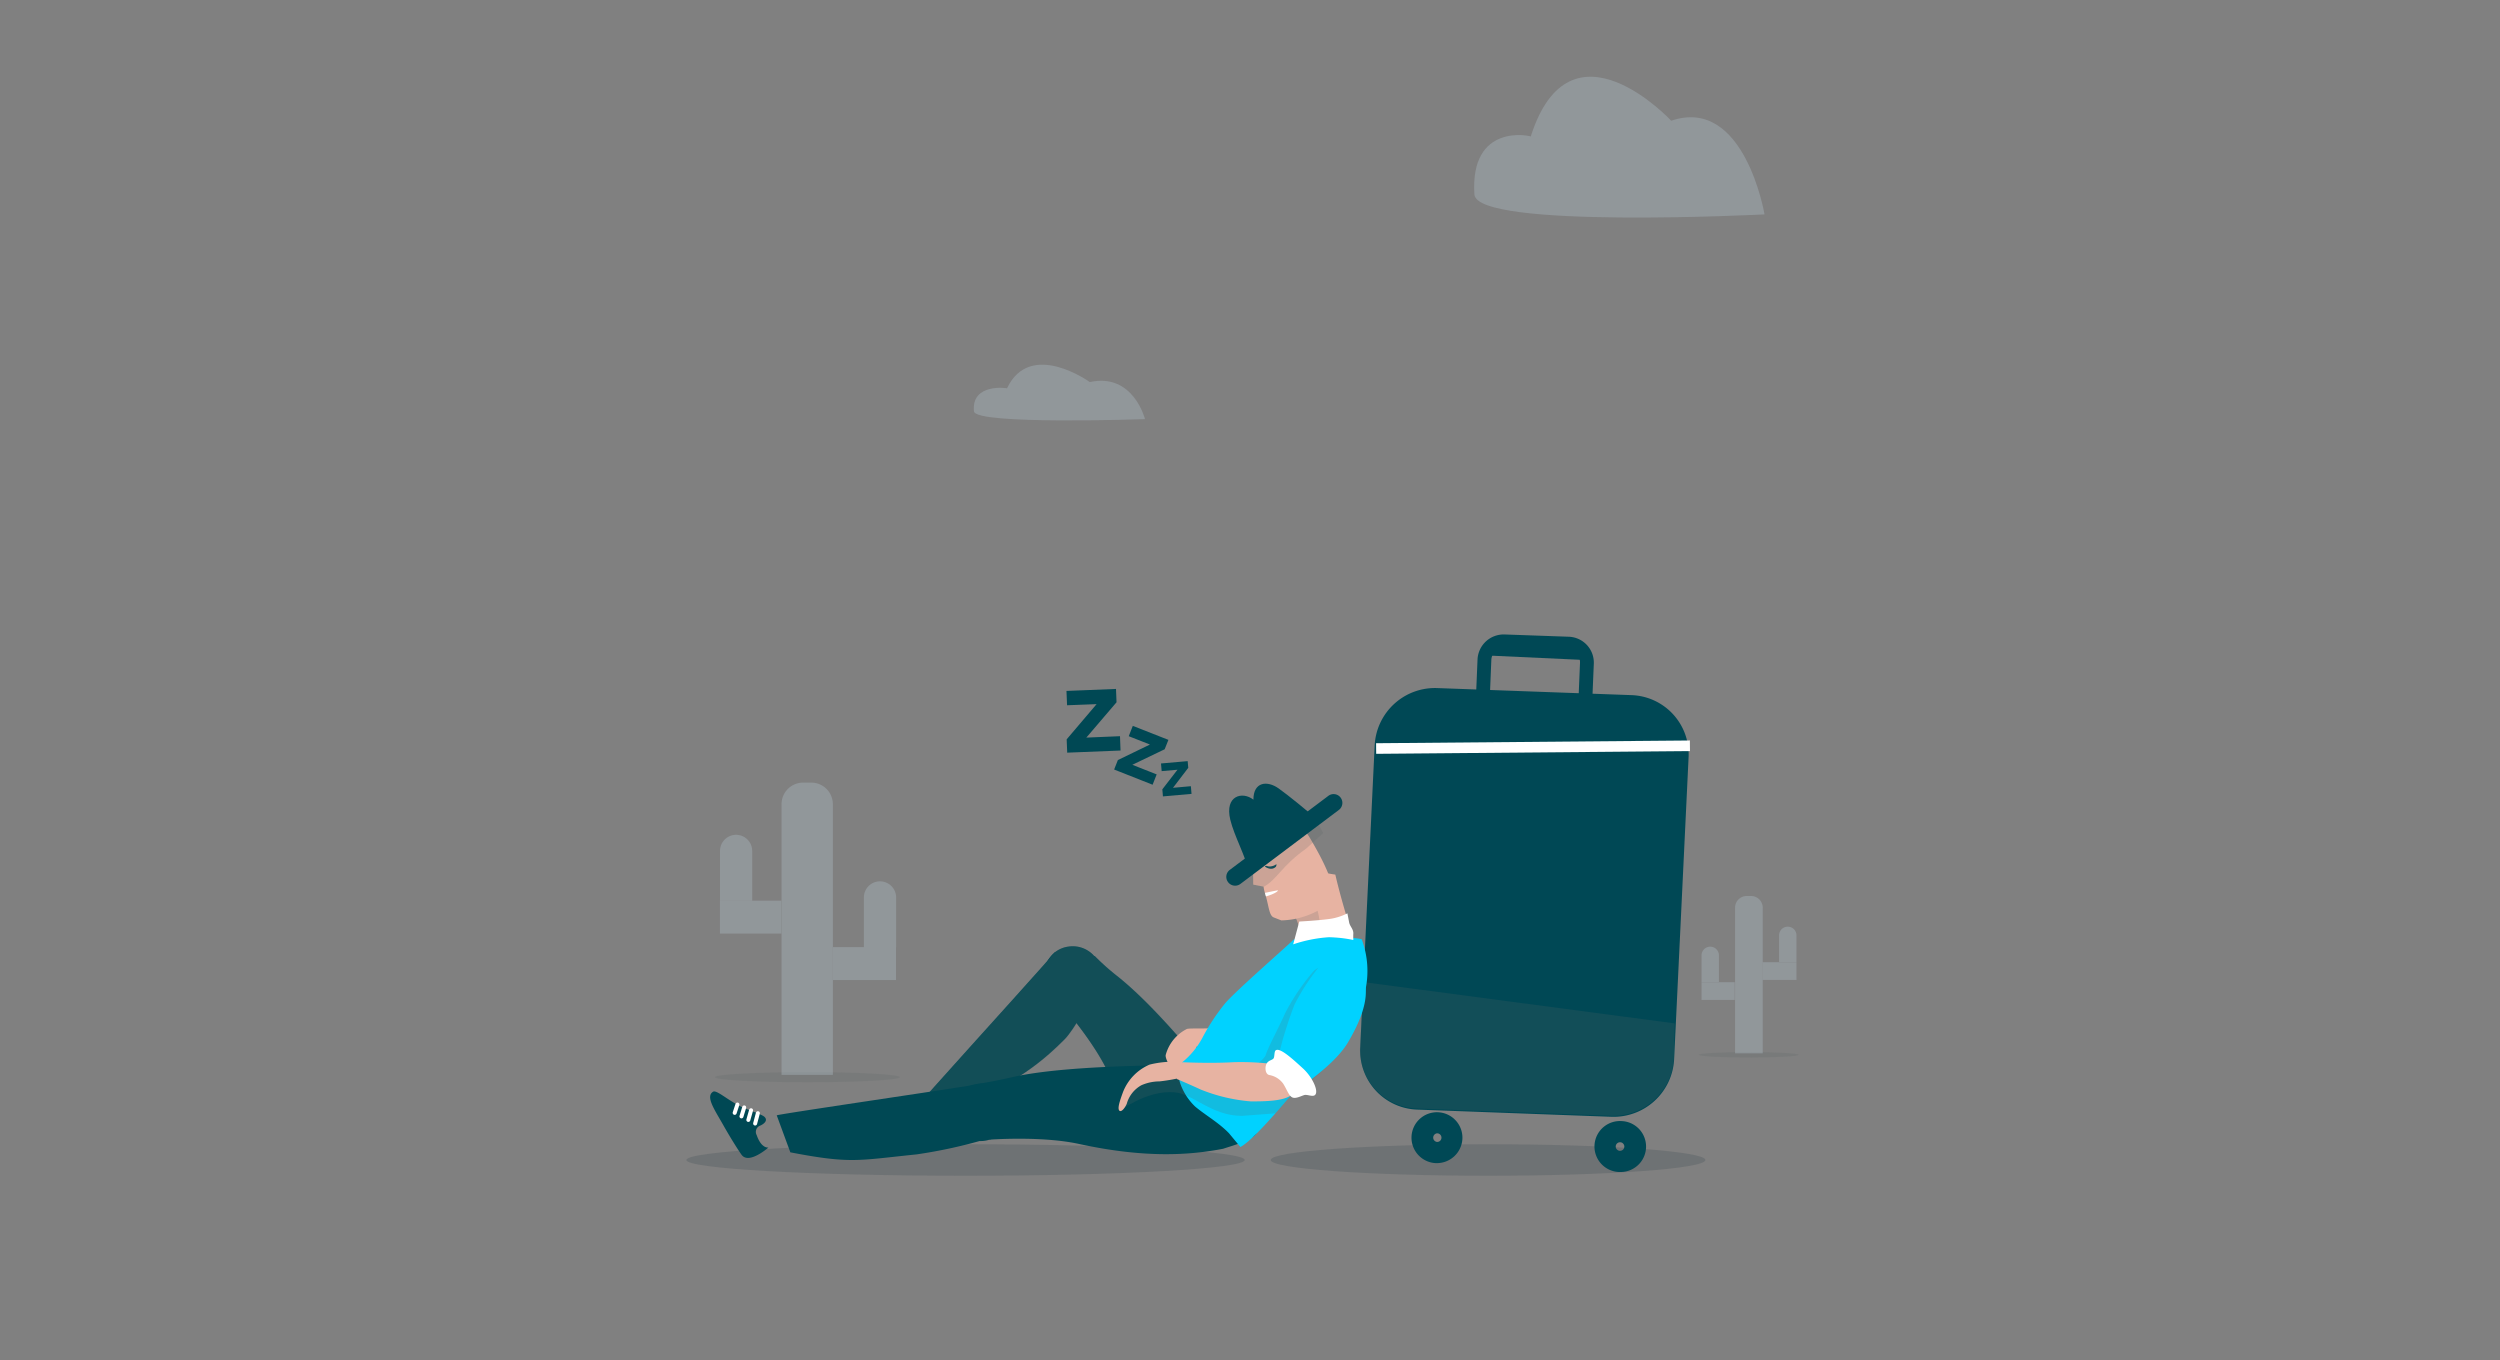 <svg xmlns="http://www.w3.org/2000/svg" width="375" height="204" fill="none">
    <rect width="100%" height="100%" fill="#808080" stroke="none"/>
    <defs>
        <style>
            .cls-2 {
                fill: #5d6468;
                mix-blend-mode: multiply;
                opacity: .2
            }

            .cls-3 {
                fill: #004855
            }

            .cls-4 {
                fill: #fff
            }

            .cls-5 {
                fill: #004854
            }

            .cls-6 {
                fill: none;
                stroke: #fff;
                stroke-linecap: round;
                stroke-miterlimit: 10;
                stroke-width: .6px
            }

            .cls-7 {
                fill: #e7b3a2
            }

            .cls-9 {
                fill: #00d2ff
            }

            .cls-10 {
                opacity: .4
            }

            .cls-11 {
                fill: #aab8c1
            }
        </style>
    </defs>
    <g style="isolation:isolate">
        <g id="_202109_Product_Empty_State_Payment_History_375x204"
            data-name="202109_Product_Empty_State_Payment_History_375x204">
            <ellipse cx="223.21" cy="174" class="cls-2" rx="32.6" ry="2.36" style="opacity: 0.5;" />
            <path
                d="m238.47 113.91-2.07-.09.6-14.38a1.76 1.76 0 0 0-.47-1.31 1.81 1.81 0 0 0-1.28-.59l-9.61-.35A1.87 1.87 0 0 0 223.7 99l-.59 14.41-2.08-.09.6-14.41a3.93 3.93 0 0 1 4.07-3.74l9.62.34a3.89 3.89 0 0 1 3.75 4.08Z"
                class="cls-3" />
            <path
                d="M251.12 158.88a9.1 9.1 0 0 1-9.38 8.64l-29.16-1.08a8.86 8.86 0 0 1-8.55-9.28l2.17-45.33a9.06 9.06 0 0 1 9.37-8.62l29.18 1.06a8.88 8.88 0 0 1 8.54 9.27Z"
                class="cls-3" />
            <path
                d="M215.55 174.47h-.19a3.82 3.82 0 1 1 4-3.64 3.84 3.84 0 0 1-3.81 3.64Zm0-4.47a.65.65 0 0 0 0 1.29.64.64 0 0 0 .67-.61.65.65 0 0 0-.61-.68ZM243 175.8h-.19a3.82 3.82 0 0 1 .37-7.64 3.82 3.82 0 0 1-.18 7.64Zm0-4.46a.64.64 0 0 0-.64.61.62.62 0 0 0 .17.46.61.61 0 0 0 .44.21.64.64 0 0 0 .68-.61.62.62 0 0 0-.17-.46.59.59 0 0 0-.45-.21Z"
                class="cls-3" />
            <path d="m206.413 111.484 47.068-.41.014 1.59-47.068.41z" class="cls-4" />
            <path d="m223.282 98.332.11-2.377 14.205.657-.11 2.378z" class="cls-3" />
            <path d="M204 157a8.85 8.85 0 0 0 8.55 9.27l29.16 1.09a9.1 9.1 0 0 0 9.38-8.65l.12-5.2-46.73-6.2Z"
                class="cls-2" />
            <ellipse cx="144.83" cy="174" class="cls-2" rx="41.87" ry="2.36" style="opacity: 0.5;" />
            <path
                d="M137.54 166c.21-.44 15.36-17.11 18.48-20.65.28-.33.55-.63.79-.89l1.44-1.64s6.46 4.72 5.89 5.89-2.95 5.67-4.45 7.19c-6.25 6.3-8.83 5.89-17.05 13.08Z"
                class="cls-5" />
            <path
                d="M157.39 148.7a4.31 4.31 0 0 1-.69-3.42 3.9 3.9 0 0 1 .3-.87 4.26 4.26 0 0 1 1.41-1.7 4.16 4.16 0 0 1 1.9-.73 4.28 4.28 0 0 1 4.09 1.76 4.32 4.32 0 0 1 .59 3.78 4.21 4.21 0 0 1-1.58 2.18 4.2 4.2 0 0 1-2.33.78 4.26 4.26 0 0 1-3.69-1.78Z"
                class="cls-5" />
            <path
                d="M176.4 173c-3.78-3.29-5.81-3.08-10.29-12.35-2.51-5.21-7.88-11.07-7.88-11.07l4-3.94.46-.54 1.4-1.61.1-.11a36.37 36.37 0 0 0 3.57 3.17c7.16 5.76 16 17.51 16 17.51a102.43 102.43 0 0 0-7.36 8.94Z"
                class="cls-5" />
            <path
                d="M167.79 146.56a36.37 36.37 0 0 1-3.57-3.17l-.07.08a4.29 4.29 0 0 0-3.84-1.49 4.16 4.16 0 0 0-1.9.73 1.42 1.42 0 0 1-.13.12l-.23.26a4.85 4.85 0 0 0-.64.73l-.57.65c-.24.26-.51.56-.79.89-3.12 3.54-18.27 20.21-18.48 20.65l5.1 3c8.22-7.19 10.8-6.78 17.05-13.08a16 16 0 0 0 1.78-2.41 43.72 43.72 0 0 1 4.64 7.18c4.48 9.27 6.51 9.06 10.29 12.35a102.43 102.43 0 0 1 7.39-8.94s-8.82-11.79-16.03-17.55Z"
                class="cls-2" />
            <path
                d="M138 165.83c.87 0 1.15.6.42 1.47a1 1 0 0 0 .07 1.55c1.53 1.59 2.38 1 2.38 1s-1.55 3.53-3.13 2.67c-.68-.37-2.68-1.67-4.51-3-2-1.49-4.12-2.68-3.36-3.82.33-.52 2.58.25 4.84.27.98.03 2.64-.14 3.29-.14Z"
                class="cls-5" />
            <path d="m137.27 165.8.29 1.58M136.16 165.84l.24 1.48M135.05 165.87l.2 1.4M133.94 165.91l.15 1.31"
                class="cls-6" />
            <path
                d="M116.51 167.3c.44-.2 22.73-3.47 27.39-4.22l1.18-.18 2.15-.35s2 7.74.8 8.29a74.66 74.66 0 0 1-10.55 2.32c-8.83.9-9.83 1.44-18.93-.31Z"
                class="cls-5" />
            <path
                d="M142.82 166.55a4.28 4.28 0 0 1 1.64-3.08 4.86 4.86 0 0 1 .78-.49 4.41 4.41 0 0 1 2.17-.41 4.17 4.17 0 0 1 1.93.64 4.27 4.27 0 0 1 .1 7.25 4.23 4.23 0 0 1-2.6.69h-.05a4.28 4.28 0 0 1-4-4.59Z"
                class="cls-5" />
            <path
                d="M183.49 172.31c-4.92.95-11.59 1.47-21.65-.72-5.65-1.23-13.43-.64-13.43-.64l-.77-5.58-.13-.69-.91-2.09s2-.28 5.18-1c8.95-2.09 28.39-1.8 28.39-1.8 0 .85 7.34 6.42 8.32 9.81.37 1.24-4.33 2.45-5 2.71ZM114.33 167.31c.78.37.79 1-.24 1.51a1 1 0 0 0-.59 1.44c.72 2.08 1.76 1.87 1.76 1.87s-2.89 2.56-4 1.12c-.47-.63-1.74-2.65-2.84-4.61-1.25-2.21-2.62-4.16-1.46-4.88.52-.33 2.24 1.31 4.28 2.28.93.42 2.5.96 3.09 1.27Z"
                class="cls-5" />
            <path d="m113.68 166.98-.41 1.55M112.66 166.54l-.41 1.45M111.63 166.11l-.41 1.35M110.61 165.68l-.41 1.25"
                class="cls-6" />
            <path
                d="M202.18 138.1a3.42 3.42 0 0 1-2.34 3.57c-1.49.65-3.37 1.14-3.46.92s-.29-.45-.38-.74l-1.71-4.41-.09-.25-.53-7 6.63 1s.56 2.58 1.88 6.91Z"
                class="cls-7" />
            <path d="M196.47 142.81a2.16 2.16 0 0 1-.38-.74l-1.71-4.42 3.08-1.7s1.83 5.73-.99 6.86Z" class="cls-2" />
            <path
                d="M189.53 133a7 7 0 0 0 .3 1.25c.52 1.82.55 3.08 1.22 3.36l1.15.45a12.06 12.06 0 0 0 5.9-1.7l3.26-.45c-2.36-4.93-1.78-4.93-4.82-10.13-1.54-2.65-3.87-3.27-5.53-2.59a4.79 4.79 0 0 0-3.09 4.5l.07 5Z"
                class="cls-7" />
            <path d="M189.74 133.93c.07.22.14.5.15.53.38-.07 1.83-.62 1.8-.91 0-.03-1.32.25-1.95.38Z" class="cls-4" />
            <path fill="#004856"
                d="M189.75 130s.95.71 1.64 0a.59.59 0 0 0 .07-.38 1.68 1.68 0 0 1-.85.34c-.47.09-.76-.25-.86.04Z" />
            <path
                d="M194.05 125.27s3.85 7.64 5.58 7.58 1.29-1.85 1.29-1.85-2-5.12-2.7-6.65c-.95-2.19-2.79-3-6.52-2.52-3.95.5-6.32 1-5.85 3.11.31 1.39 2.3 2.69 8.2.33Z" />
            <path d="m187.92 129.41 9.16-7.06 1.4 2.61-2.54 2.32c-3.66 2.56-4.39 4.66-6.41 5.76l-1.54-.35Z"
                class="cls-2" />
            <path
                d="M183 154c-1 .45-4.65.15-5 .36a6.14 6.14 0 0 0-3.14 3.87c-.15.6 1 2.49 1.52 2.69a6.22 6.22 0 0 0 3.22-1.21 1 1 0 0 0 .25-1.36c-.25-.37-.57-1.27-.35-1.36s1.19.15 1.69.11a2.66 2.66 0 0 0 1.64-1.41A6.77 6.77 0 0 0 183 154Z"
                class="cls-7" />
            <path
                d="M204.25 140.88c-1.71-.43-9.74-.48-10.32.16s-8.71 7.7-10.21 9.52a31 31 0 0 0-3.37 5.13 12 12 0 0 1-3 3.64c-.54.21-.54 2.49-.4 2.92a8.79 8.79 0 0 0 2.33 3.74c1.6 1.34 3.52 2.39 5.07 4l1.71 2.06c2.65-1.4 9.63-10.39 10.75-11.4s7.35-9.81 8-12.14a13.56 13.56 0 0 0-.56-7.63Z"
                class="cls-9" />
            <path
                d="m181.72 160.94 12.72 2.48-3.11 3.58-5.05.38c-4.53 0-7.28-3.28-10.05-3.53-4.4-.4-8.57 3.09-8.34 2.73 1.16-1.78 2.67-4.28 2.67-4.28Z"
                class="cls-2" />
            <path
                d="M202.11 137a8.62 8.62 0 0 1-2.4.8c-1.71.27-4.82.43-4.82.43l-.91 3.42a21.29 21.29 0 0 1 5.35-1.07 19.68 19.68 0 0 1 3.67.42 9.24 9.24 0 0 1 0-1c0-.67-.52-1.05-.63-1.64Z"
                class="cls-4" />
            <path
                d="M202 146.46c-1-1.2-3.68-2.19-5-.74a32 32 0 0 0-4.28 6.36c-.64 1.5-2.64 5.32-2.85 6.12s-2.59 2.38-2.59 2.38l7.2 2.84a16.67 16.67 0 0 0 6.15-5.51c2.57-4.28 3.92-8.5 1.37-11.45Z"
                class="cls-2" />
            <path
                d="M192 159.76a38.09 38.09 0 0 0-7-.43c-3.53.21-7.64 0-7.64 0l-.86 2.51s1.93.81 3.58 1.58a25.61 25.61 0 0 0 7.54 1.79c2 0 5.46 0 6.36-1.24s-1.98-4.21-1.98-4.21Z"
                class="cls-7" />
            <path
                d="M176.93 159.28a14.94 14.94 0 0 0-4.49.41 7.41 7.41 0 0 0-4 4.15c-.5 1.36-.83 2.41-.55 2.74s.84-.36 1.12-1a4.58 4.58 0 0 1 2.19-2.79 6.74 6.74 0 0 1 2.72-.58 27.16 27.16 0 0 0 3.11-.53l.33-2.39Z"
                class="cls-7" />
            <path
                d="M203.5 145c-1.05-1.21-3.69-2.2-5-.75a32.26 32.26 0 0 0-4.28 6.36c-.64 1.5-1.66 4.76-1.87 5.56s-.75 2.94-.75 2.94l2.86 4.36s5.49-3.46 7.67-7c2.59-4.36 3.94-8.58 1.37-11.47Z"
                class="cls-9" />
            <path
                d="M191.36 157.55c-.26.19-.14 1-.35 1.24s-.71.25-1 .72-.28 1.57.36 1.74a3.25 3.25 0 0 1 2.1 1.29c.57.89.82 1.78 1.35 2.06s1.43-.25 1.86-.35 1.24.32 1.57 0c.6-.53-.36-2.67-1.82-4s-3.43-3.17-4.07-2.7Z"
                class="cls-4" />
            <path
                d="m178.63 117.93.1 1.15-4.29.38-.09-1.06 2.27-2.94-2.37.21-.1-1.15 4-.35.09 1-2.29 3ZM173.5 116.16l-.61 1.55-5.77-2.28.56-1.42 4.81-2.33-3.18-1.25.61-1.55 5.34 2.1-.56 1.41-4.85 2.33ZM168 110.43l.08 2.15-8 .32-.08-2 4.49-5.28-4.43.17-.09-2.15 7.43-.3.08 2-4.53 5.3Z"
                class="cls-5" />
            <path
                d="M191.79 118.26c-1.71-1.21-3.78-1-3.78 1.69-1.63-1.29-4.34-.63-3.47 3 .58 2.43 2.4 5.71 2.69 7.58l10.35-7.58c-1.26-1.15-4.31-3.64-5.79-4.69Z"
                class="cls-3" />
            <path
                d="M201.09 119.64a1.32 1.32 0 0 1-.26 1.85l-14.77 11.1a1.32 1.32 0 0 1-1.85-.27 1.31 1.31 0 0 1 .26-1.84l14.78-11.1a1.31 1.31 0 0 1 1.84.26Z"
                class="cls-3" />
            <g class="cls-10">
                <path
                    d="M146.09 61.7c.18 2.07 25.66 1.17 25.66 1.17s-1.75-7-8.28-5.56c0 0-8.92-6.45-12.42.94 0-.04-5.37-.82-4.96 3.45ZM221.16 29.16c.3 5.24 43.52 3 43.52 3s-3-17.81-14-14.05c0 0-15.14-16.32-21.07 2.37-.04-.13-9.14-2.1-8.45 8.68Z"
                    class="cls-11" />
            </g>
            <ellipse cx="121.12" cy="161.58" class="cls-2" rx="13.87" ry=".76" />
            <g class="cls-10">
                <path d="M120.47 117.39h1.22a3.24 3.24 0 0 1 3.24 3.24v40.6h-7.7v-40.6a3.24 3.24 0 0 1 3.24-3.24Z"
                    class="cls-11" />
                <path
                    d="M134.4 142.07v4.94h-9.48v-4.94zM117.22 135.1v4.94h-9.23v-4.94zM132 132.2a2.42 2.42 0 0 1 2.42 2.42v7.45h-4.84v-7.45a2.42 2.42 0 0 1 2.42-2.42ZM110.41 125.22a2.42 2.42 0 0 1 2.42 2.42v7.45H108v-7.45a2.42 2.42 0 0 1 2.41-2.42Z"
                    class="cls-11" />
            </g>
            <ellipse cx="262.31" cy="158.22" class="cls-2" rx="7.48" ry=".41" />
            <g class="cls-10">
                <path d="M262 134.4h.66a1.75 1.75 0 0 1 1.75 1.75V158h-4.15v-21.85a1.75 1.75 0 0 1 1.74-1.75Z"
                    class="cls-11" />
                <path
                    d="M269.47 144.33v2.66h-5.11v-2.66zM260.21 147.33v2.66h-4.98v-2.66zM268.17 139a1.3 1.3 0 0 1 1.3 1.3v4h-2.61v-4a1.3 1.3 0 0 1 1.3-1.3ZM256.54 142a1.3 1.3 0 0 1 1.3 1.3v4h-2.61v-4a1.3 1.3 0 0 1 1.31-1.3Z"
                    class="cls-11" />
            </g>
        </g>
    </g>
</svg>